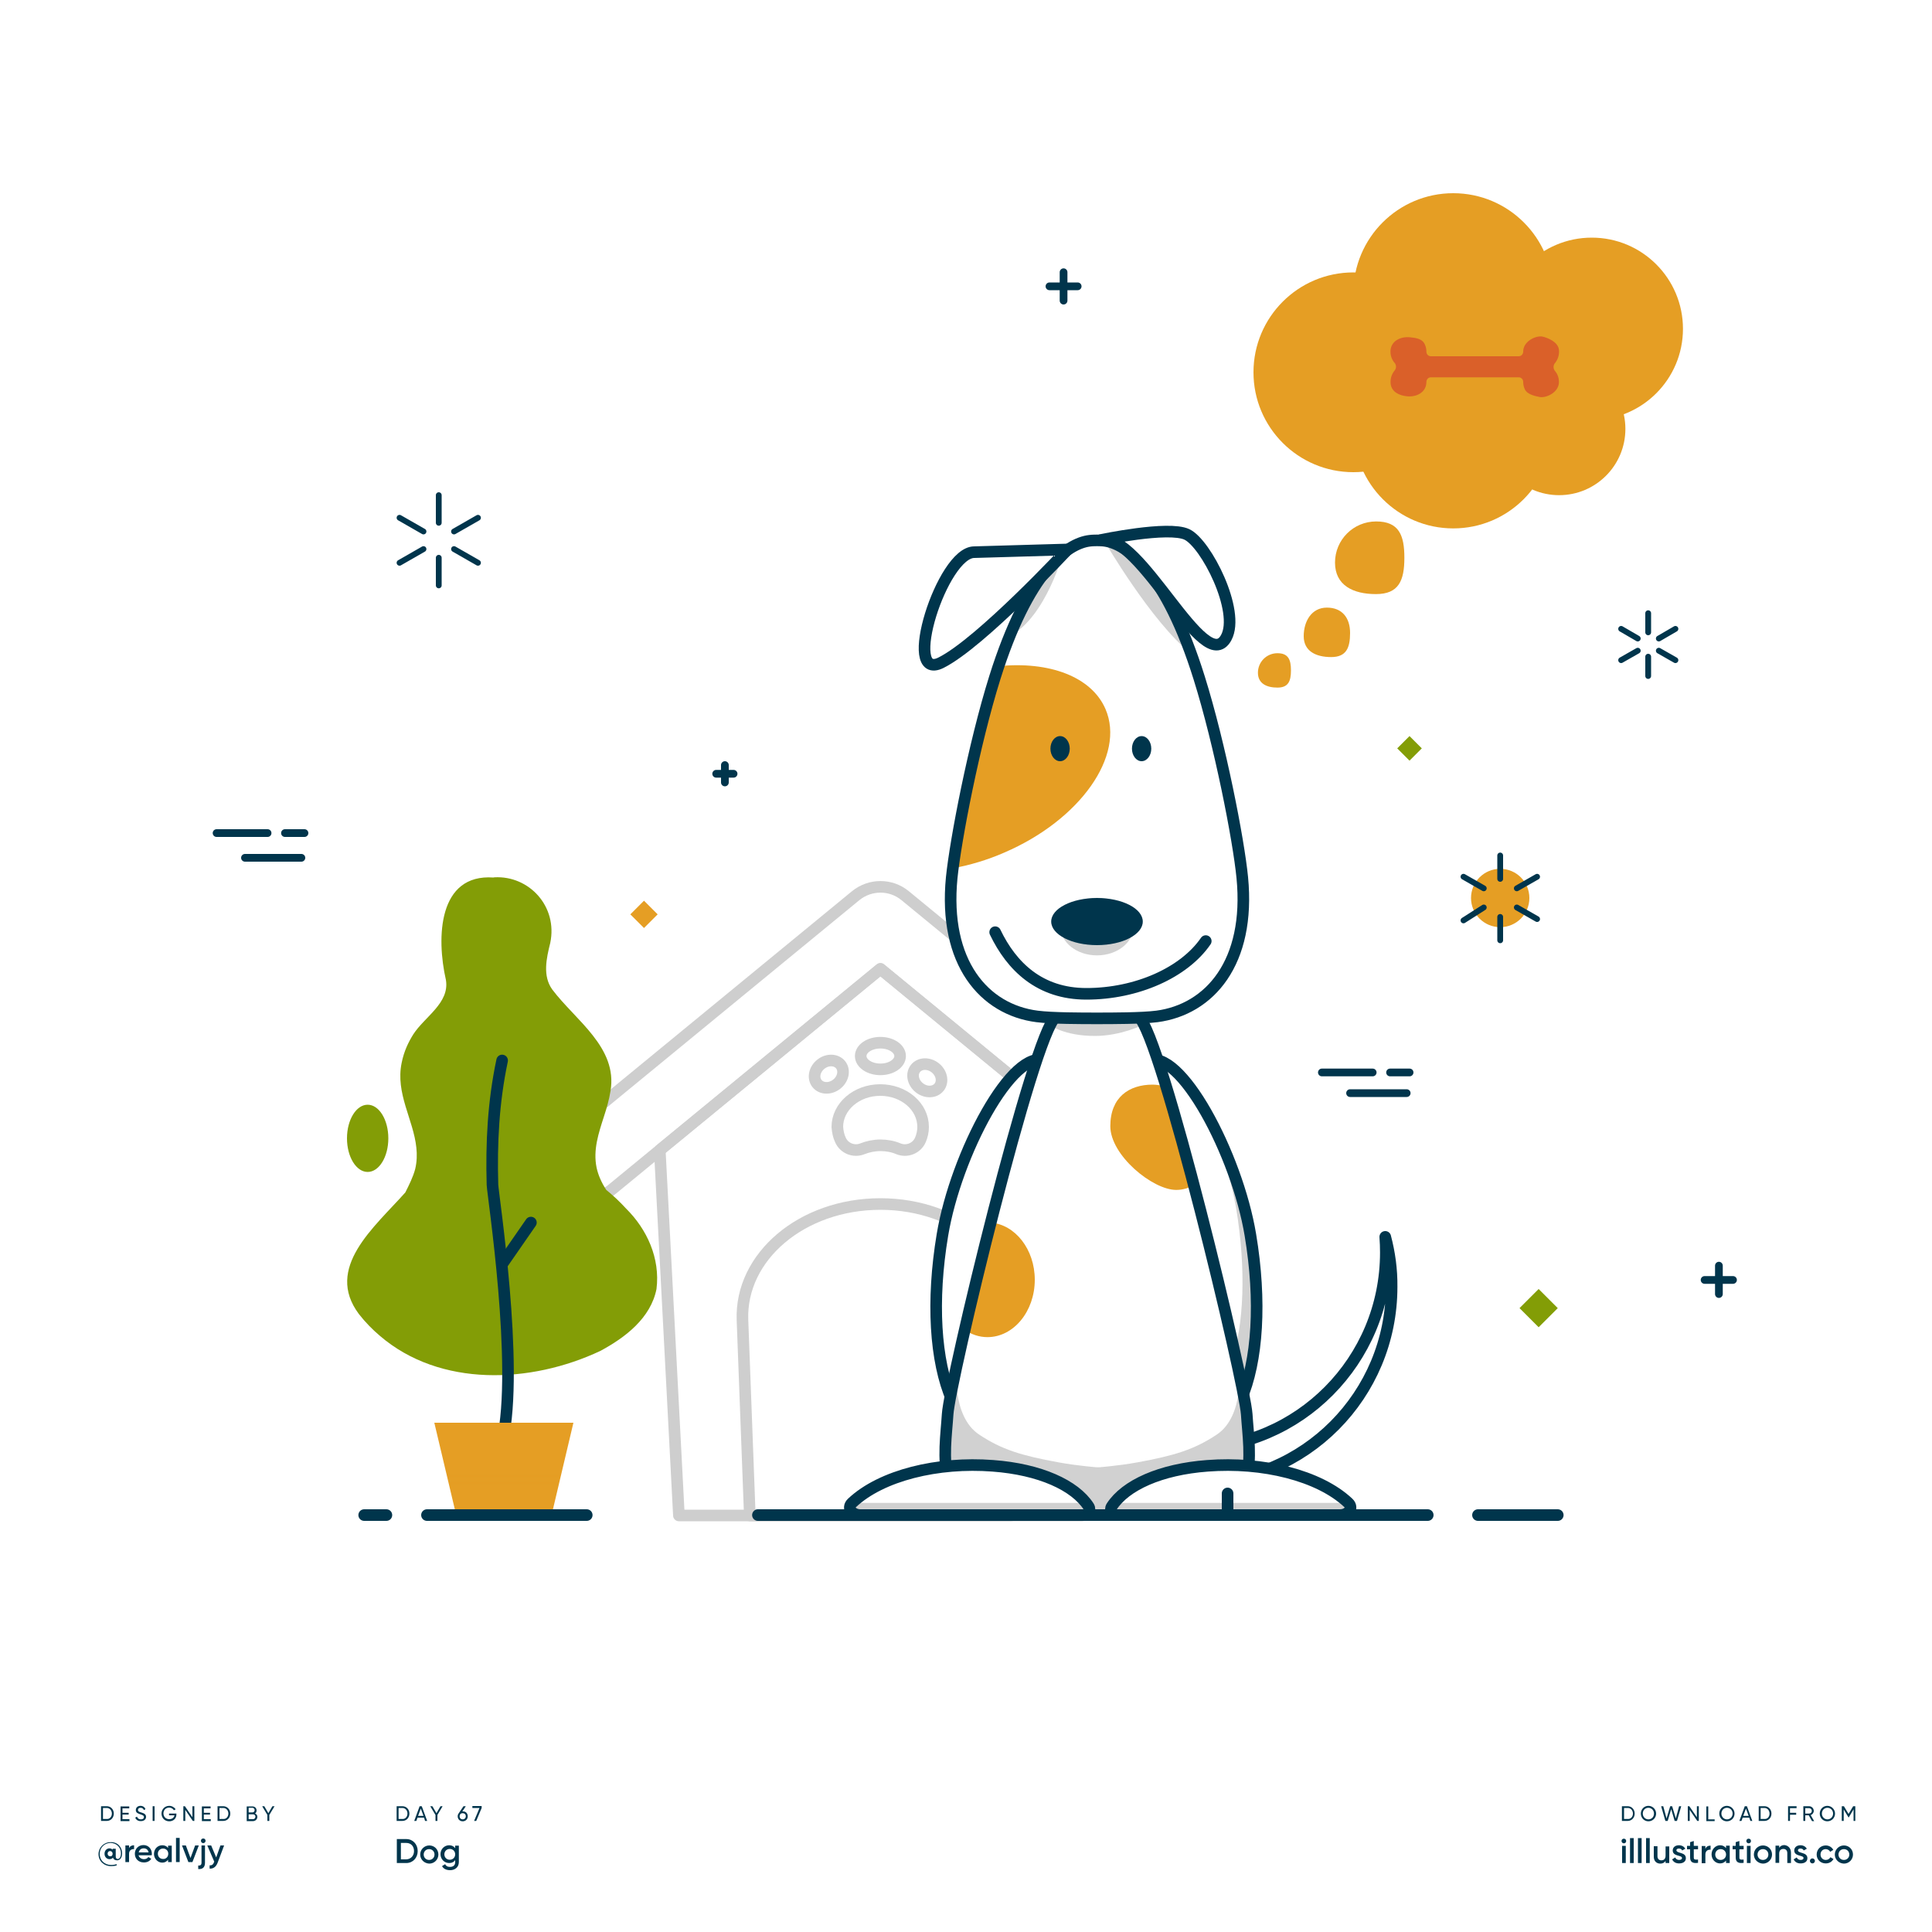 <?xml version="1.0" encoding="utf-8"?>
<!-- Generator: Adobe Illustrator 23.1.1, SVG Export Plug-In . SVG Version: 6.00 Build 0)  -->
<svg version="1.1" id="Layer_1" xmlns="http://www.w3.org/2000/svg" xmlns:xlink="http://www.w3.org/1999/xlink" x="0px" y="0px"
	 viewBox="0 0 1000 1000" style="enable-background:new 0 0 1000 1000;" xml:space="preserve">
<style type="text/css">
	.st0{fill:#FFFFFF;}
	.st1{fill:none;stroke:#CECECE;stroke-width:6;stroke-linecap:round;stroke-linejoin:round;stroke-miterlimit:10;}
	.st2{fill:#00354C;}
	.st3{fill:none;stroke:#00354C;stroke-width:6;stroke-linecap:round;stroke-linejoin:round;stroke-miterlimit:10;}
	.st4{fill:#D1D1D1;}
	.st5{fill:#839D06;}
	.st6{fill:#E59E24;}
	.st7{opacity:0.68;fill:none;stroke:#E59E24;stroke-miterlimit:10;}
	.st8{fill:none;stroke:#00354C;stroke-width:3;stroke-linecap:round;stroke-linejoin:round;stroke-miterlimit:10;}
	.st9{fill:none;stroke:#00354C;stroke-width:4;stroke-linecap:round;stroke-linejoin:round;stroke-miterlimit:10;}
	.st10{fill:#DA6029;}
</style>
<rect id="XMLID_26_" class="st0" width="1000" height="1000"/>
<g id="XMLID_52_">
	<path id="XMLID_37_" class="st1" d="M455.7,501.5l139,114.2c6.9,5.7,16.9,5.7,23.8,0v0c9.1-7.5,9.1-21.5,0-28.9l-150-123.2
		c-7.4-6.1-18.1-6.1-25.6,0L293,586.7c-9.1,7.5-9.1,21.5,0,28.9l0,0c6.9,5.7,16.9,5.7,23.8,0L455.7,501.5z"/>
	<polygon id="XMLID_44_" class="st1" points="455.7,501.5 341.5,595.3 351.4,784.4 560.1,784.4 569.9,595.3 	"/>
	<path id="XMLID_36_" class="st1" d="M455.7,623.2L455.7,623.2c-40.7,0-72.6,27.3-71.4,60l3.8,101.2h135.2l3.8-101.2
		C528.3,650.5,496.4,623.2,455.7,623.2z"/>
	<path id="XMLID_41_" class="st1" d="M435,590c1.9,4.4,7,6.4,11.4,4.6c2.8-1.1,6-1.8,9.3-1.8s6.5,0.6,9.3,1.8
		c4.4,1.8,9.5-0.2,11.4-4.6c0.9-2.1,1.4-4.4,1.4-6.7c0-10.6-9.9-19.1-22.2-19.1s-22.2,8.6-22.2,19.1C433.6,585.7,434,587.9,435,590z
		"/>
	
		<ellipse id="XMLID_42_" transform="matrix(0.787 -0.617 0.617 0.787 -251.51 383.487)" class="st1" cx="429.1" cy="555.6" rx="7.8" ry="6.6"/>
	<ellipse id="XMLID_34_" class="st1" cx="455.7" cy="546.6" rx="10.2" ry="6.9"/>
	
		<ellipse id="XMLID_39_" transform="matrix(0.617 -0.787 0.787 0.617 -255.575 591.154)" class="st1" cx="480" cy="558.3" rx="6.6" ry="7.8"/>
</g>
<g>
	<g>
		<g>
			<path class="st2" d="M63.2,959.2c0,2.5-1.2,3.7-2.6,3.7c-1.1,0-1.9-0.5-2.1-1.4c-0.4,0.5-1,0.8-1.8,0.8c-1.5,0-2.6-1.2-2.6-2.8
				c0-1.6,1.1-2.8,2.6-2.8c0.7,0,1.2,0.3,1.6,0.7v-0.5h1.6v3.9c0,0.8,0.3,1.4,1,1.4c0.9,0,1.7-0.9,1.7-3c0-3-2.3-5.3-5.4-5.3
				c-3.1,0-5.6,2.4-5.6,5.7c0,3.3,2.5,5.7,5.9,5.7c1.1,0,2.1-0.2,2.9-0.4v0.6c-0.8,0.3-1.7,0.4-2.9,0.4c-3.7,0-6.5-2.6-6.5-6.2
				c0-3.4,2.7-6.2,6.2-6.2C61.1,953.3,63.2,956.4,63.2,959.2z M58.3,959.5c0-0.8-0.6-1.4-1.3-1.4c-0.8,0-1.3,0.5-1.3,1.4
				c0,0.8,0.6,1.3,1.3,1.3C57.8,960.9,58.3,960.3,58.3,959.5z"/>
		</g>
		<g>
			<path class="st2" d="M69.4,955.1v2c-1.2-0.1-2.6,0.5-2.6,2.4v4.3h-1.9v-8.6h1.9v1.4C67.3,955.5,68.3,955.1,69.4,955.1z"/>
		</g>
		<g>
			<path class="st2" d="M74.6,962.3c1,0,1.8-0.5,2.2-1.1l1.5,0.9c-0.8,1.2-2.1,1.9-3.8,1.9c-2.8,0-4.7-1.9-4.7-4.5
				c0-2.5,1.8-4.5,4.5-4.5c2.6,0,4.3,2.1,4.3,4.5c0,0.3,0,0.5-0.1,0.8h-6.8C72.1,961.6,73.2,962.3,74.6,962.3z M76.9,958.8
				c-0.3-1.5-1.3-2.1-2.5-2.1c-1.4,0-2.3,0.8-2.6,2.1H76.9z"/>
		</g>
		<g>
			<path class="st2" d="M88.9,955.2v8.6h-1.9v-1.2c-0.7,0.9-1.7,1.5-3,1.5c-2.3,0-4.3-2-4.3-4.5c0-2.6,1.9-4.5,4.3-4.5
				c1.3,0,2.3,0.5,3,1.4v-1.2H88.9z M87.1,959.5c0-1.6-1.2-2.7-2.7-2.7c-1.5,0-2.7,1.1-2.7,2.7c0,1.6,1.2,2.7,2.7,2.7
				C85.9,962.3,87.1,961.1,87.1,959.5z"/>
		</g>
		<g>
			<path class="st2" d="M91.1,951.3H93v12.5h-1.9V951.3z"/>
		</g>
		<g>
			<path class="st2" d="M102.9,955.2l-3.3,8.6h-2.1l-3.3-8.6h2l2.4,6.5l2.4-6.5H102.9z"/>
		</g>
		<g>
			<path class="st2" d="M104.2,955.2h1.9v8.9c0,2.4-1.2,3.5-3.5,3.3v-1.8c1.1,0.1,1.7-0.3,1.7-1.5V955.2z M104,952.8
				c0-0.7,0.5-1.2,1.2-1.2c0.7,0,1.2,0.5,1.2,1.2c0,0.6-0.5,1.2-1.2,1.2C104.5,954,104,953.4,104,952.8z"/>
		</g>
		<g>
			<path class="st2" d="M116,955.2l-3.3,8.8c-0.8,2.2-2.2,3.3-4.2,3.2v-1.7c1.2,0.1,1.9-0.5,2.3-1.7l0.1-0.2l-3.6-8.4h2l2.6,6.2
				l2.2-6.2H116z"/>
		</g>
	</g>
	<g>
		<path class="st2" d="M211.9,938.7c0,2.1-1.5,3.8-3.6,3.8h-3v-7.6h3C210.4,934.9,211.9,936.6,211.9,938.7z M210.9,938.7
			c0-1.6-1.1-2.9-2.6-2.9h-2v5.7h2C209.8,941.6,210.9,940.3,210.9,938.7z"/>
		<path class="st2" d="M219.5,940.8h-3.4l-0.6,1.7h-1.1l2.8-7.6h1.1l2.8,7.6h-1.1L219.5,940.8z M219.2,939.9l-1.4-3.8l-1.4,3.8
			H219.2z"/>
		<path class="st2" d="M226.4,939.4v3.1h-1v-3.1l-2.7-4.5h1.1l2.1,3.6l2.1-3.6h1.1L226.4,939.4z"/>
		<path class="st2" d="M242.1,940.1c0,1.5-1.1,2.6-2.6,2.6c-1.5,0-2.6-1.1-2.6-2.6c0-0.6,0.2-1.1,0.5-1.5l2.5-3.7h1.2l-1.8,2.7
			c0.1,0,0.2,0,0.4,0C241,937.5,242.1,938.6,242.1,940.1z M241.1,940.1c0-1-0.7-1.6-1.6-1.6c-1,0-1.6,0.6-1.6,1.6s0.7,1.6,1.6,1.6
			C240.4,941.7,241.1,941,241.1,940.1z"/>
		<path class="st2" d="M249.3,934.9v0.9l-2.8,6.7h-1.1l2.8-6.7h-3.7v-1H249.3z"/>
	</g>
	<g>
		<path class="st2" d="M58.9,938.7c0,2.1-1.5,3.8-3.6,3.8h-3v-7.6h3C57.4,934.9,58.9,936.6,58.9,938.7z M57.9,938.7
			c0-1.6-1.1-2.9-2.6-2.9h-2v5.7h2C56.8,941.6,57.9,940.3,57.9,938.7z"/>
		<path class="st2" d="M67,941.6v1h-4.6v-7.6h4.5v1h-3.5v2.3h3.2v0.9h-3.2v2.4H67z"/>
		<path class="st2" d="M70,940.8l0.9-0.5c0.3,0.8,0.9,1.4,2,1.4c1.1,0,1.6-0.5,1.6-1.2c0-0.8-0.7-1-1.8-1.4
			c-1.2-0.4-2.4-0.8-2.4-2.2c0-1.4,1.1-2.2,2.4-2.2c1.3,0,2.2,0.7,2.6,1.7l-0.8,0.5c-0.3-0.7-0.8-1.2-1.7-1.2
			c-0.8,0-1.4,0.4-1.4,1.1c0,0.7,0.5,1,1.6,1.3c1.3,0.4,2.6,0.8,2.6,2.3c0,1.3-1.1,2.2-2.6,2.2C71.5,942.7,70.4,941.9,70,940.8z"/>
		<path class="st2" d="M80,934.9v7.6h-1v-7.6H80z"/>
		<path class="st2" d="M91.3,939.2c0,1.9-1.4,3.5-3.7,3.5c-2.4,0-4-1.8-4-4c0-2.2,1.7-4,4-4c1.4,0,2.7,0.8,3.3,1.8l-0.9,0.5
			c-0.4-0.8-1.4-1.4-2.4-1.4c-1.8,0-3,1.3-3,3c0,1.7,1.2,3,3,3c1.6,0,2.5-0.9,2.7-2h-2.8v-0.9h3.8V939.2z"/>
		<path class="st2" d="M100.6,934.9v7.6h-0.8l-3.9-5.7v5.7h-1v-7.6h0.8l3.9,5.7v-5.7H100.6z"/>
		<path class="st2" d="M109.1,941.6v1h-4.6v-7.6h4.5v1h-3.5v2.3h3.2v0.9h-3.2v2.4H109.1z"/>
		<path class="st2" d="M119.2,938.7c0,2.1-1.5,3.8-3.6,3.8h-3v-7.6h3C117.6,934.9,119.2,936.6,119.2,938.7z M118.2,938.7
			c0-1.6-1.1-2.9-2.6-2.9h-2v5.7h2C117.1,941.6,118.2,940.3,118.2,938.7z"/>
		<path class="st2" d="M133.2,940.4c0,1.2-1,2.2-2.2,2.2h-3.3v-7.6h3c1.2,0,2.1,0.9,2.1,2.1c0,0.7-0.3,1.2-0.8,1.6
			C132.7,938.9,133.2,939.5,133.2,940.4z M128.7,935.8v2.3h2c0.6,0,1.1-0.5,1.1-1.2c0-0.6-0.5-1.2-1.1-1.2H128.7z M132.2,940.3
			c0-0.7-0.5-1.2-1.2-1.2h-2.3v2.5h2.3C131.7,941.6,132.2,941,132.2,940.3z"/>
		<path class="st2" d="M139.4,939.4v3.1h-1v-3.1l-2.7-4.5h1.1l2.1,3.6l2.1-3.6h1.1L139.4,939.4z"/>
	</g>
	<g>
		<path class="st2" d="M216.2,958.1c0,3.5-2.5,6.2-5.9,6.2h-4.9v-12.4h4.9C213.7,951.9,216.2,954.6,216.2,958.1z M214.3,958.1
			c0-2.5-1.6-4.2-4-4.2h-2.8v8.5h2.8C212.7,962.3,214.3,960.5,214.3,958.1z"/>
		<path class="st2" d="M217.5,959.9c0-2.6,2.1-4.7,4.7-4.7c2.6,0,4.7,2,4.7,4.7c0,2.6-2.1,4.7-4.7,4.7
			C219.6,964.5,217.5,962.5,217.5,959.9z M224.9,959.9c0-1.6-1.2-2.8-2.8-2.8s-2.8,1.2-2.8,2.8c0,1.6,1.2,2.8,2.8,2.8
			S224.9,961.5,224.9,959.9z"/>
		<path class="st2" d="M237.5,955.4v8.4c0,2.8-2.2,4.2-4.5,4.2c-1.9,0-3.5-0.7-4.2-2.1l1.6-1c0.4,0.8,1,1.4,2.6,1.4
			c1.6,0,2.6-0.9,2.6-2.4v-1.1c-0.7,1-1.7,1.5-3.1,1.5c-2.5,0-4.5-2-4.5-4.6s2-4.6,4.5-4.6c1.4,0,2.4,0.6,3.1,1.5v-1.3H237.5z
			 M235.6,959.8c0-1.6-1.2-2.8-2.8-2.8c-1.6,0-2.8,1.2-2.8,2.8s1.2,2.8,2.8,2.8C234.4,962.6,235.6,961.4,235.6,959.8z"/>
	</g>
	<g>
		<g>
			<g>
				<path class="st2" d="M846.1,938.7c0,2.1-1.5,3.8-3.6,3.8h-3v-7.6h3C844.6,934.9,846.1,936.6,846.1,938.7z M845.2,938.7
					c0-1.6-1.1-2.9-2.6-2.9h-2v5.7h2C844.1,941.6,845.2,940.3,845.2,938.7z"/>
			</g>
			<g>
				<path class="st2" d="M849.3,938.7c0-2.2,1.7-4,3.9-4c2.2,0,4,1.8,4,4c0,2.2-1.7,4-4,4C851,942.7,849.3,940.9,849.3,938.7z
					 M856.1,938.7c0-1.7-1.3-3-2.9-3c-1.7,0-2.9,1.3-2.9,3c0,1.7,1.3,3,2.9,3C854.9,941.7,856.1,940.4,856.1,938.7z"/>
			</g>
			<g>
				<path class="st2" d="M859.8,934.9h1.1l1.7,6.3l1.9-6.3h1l1.9,6.3l1.7-6.3h1.1l-2.2,7.6h-1.2l-1.8-6.1l-1.8,6.1H862L859.8,934.9z
					"/>
			</g>
			<g>
				<path class="st2" d="M879.3,934.9v7.6h-0.8l-3.9-5.7v5.7h-1v-7.6h0.8l3.9,5.7v-5.7H879.3z"/>
			</g>
			<g>
				<path class="st2" d="M887.5,941.6v1h-4.3v-7.6h1v6.7H887.5z"/>
			</g>
			<g>
				<path class="st2" d="M889.9,938.7c0-2.2,1.7-4,3.9-4c2.2,0,4,1.8,4,4c0,2.2-1.7,4-4,4C891.6,942.7,889.9,940.9,889.9,938.7z
					 M896.8,938.7c0-1.7-1.3-3-2.9-3c-1.7,0-2.9,1.3-2.9,3c0,1.7,1.3,3,2.9,3C895.5,941.7,896.8,940.4,896.8,938.7z"/>
			</g>
			<g>
				<path class="st2" d="M905.4,940.8H902l-0.6,1.7h-1.1l2.8-7.6h1.1l2.8,7.6H906L905.4,940.8z M905.1,939.9l-1.4-3.8l-1.4,3.8
					H905.1z"/>
			</g>
			<g>
				<path class="st2" d="M916.9,938.7c0,2.1-1.5,3.8-3.6,3.8h-3v-7.6h3C915.4,934.9,916.9,936.6,916.9,938.7z M915.9,938.7
					c0-1.6-1.1-2.9-2.6-2.9h-2v5.7h2C914.9,941.6,915.9,940.3,915.9,938.7z"/>
			</g>
			<g>
				<path class="st2" d="M926.5,935.8v2.5h3.2v1h-3.2v3.2h-1v-7.6h4.4v1H926.5z"/>
			</g>
			<g>
				<path class="st2" d="M936.2,939.6h-1.8v2.9h-1v-7.6h3c1.3,0,2.4,1.1,2.4,2.4c0,1-0.7,1.9-1.6,2.2l1.8,3.1h-1.1L936.2,939.6z
					 M934.4,938.7h2c0.8,0,1.4-0.6,1.4-1.4c0-0.8-0.6-1.4-1.4-1.4h-2V938.7z"/>
			</g>
			<g>
				<path class="st2" d="M941.9,938.7c0-2.2,1.7-4,3.9-4c2.2,0,4,1.8,4,4c0,2.2-1.7,4-4,4C943.6,942.7,941.9,940.9,941.9,938.7z
					 M948.8,938.7c0-1.7-1.3-3-2.9-3c-1.7,0-2.9,1.3-2.9,3c0,1.7,1.3,3,2.9,3C947.5,941.7,948.8,940.4,948.8,938.7z"/>
			</g>
			<g>
				<path class="st2" d="M960.4,942.5h-1v-6l-2.5,4.2h-0.1l-2.5-4.1v5.9h-1v-7.6h1.1l2.4,4l2.4-4h1.1V942.5z"/>
			</g>
		</g>
		<g>
			<g>
				<path class="st2" d="M839.3,952.9c0-0.7,0.5-1.2,1.2-1.2c0.7,0,1.2,0.5,1.2,1.2c0,0.7-0.5,1.2-1.2,1.2
					C839.9,954.1,839.3,953.6,839.3,952.9z M839.6,955.4h1.9v8.9h-1.9V955.4z"/>
			</g>
			<g>
				<path class="st2" d="M843.7,951.4h1.9v12.9h-1.9V951.4z"/>
			</g>
			<g>
				<path class="st2" d="M847.8,951.4h1.9v12.9h-1.9V951.4z"/>
			</g>
			<g>
				<path class="st2" d="M852,951.4h1.9v12.9H852V951.4z"/>
			</g>
			<g>
				<path class="st2" d="M864,955.4v8.9h-1.9v-1.1c-0.6,0.9-1.5,1.4-2.7,1.4c-2,0-3.4-1.3-3.4-3.6v-5.4h1.9v5.2c0,1.3,0.8,2.1,2,2.1
					c1.3,0,2.2-0.7,2.2-2.5v-4.7H864z"/>
			</g>
			<g>
				<path class="st2" d="M872.6,961.8c0,1.8-1.5,2.7-3.5,2.7c-1.8,0-3-0.8-3.6-2.1l1.6-1c0.3,0.8,1,1.3,2,1.3c0.8,0,1.5-0.3,1.5-1
					c0-1.6-4.8-0.7-4.8-3.9c0-1.7,1.4-2.7,3.2-2.7c1.5,0,2.7,0.7,3.3,1.8l-1.6,0.9c-0.3-0.7-0.9-1-1.7-1c-0.7,0-1.3,0.3-1.3,0.9
					C867.9,959.5,872.6,958.5,872.6,961.8z"/>
			</g>
			<g>
				<path class="st2" d="M876.7,957.3v4.2c0,1.1,0.7,1.1,2.2,1v1.7c-2.9,0.4-4.1-0.5-4.1-2.8v-4.2h-1.6v-1.8h1.6v-1.9l1.9-0.6v2.5
					h2.2v1.8H876.7z"/>
			</g>
			<g>
				<path class="st2" d="M885.4,955.3v2.1c-1.3-0.1-2.7,0.5-2.7,2.5v4.5h-1.9v-8.9h1.9v1.5C883.2,955.7,884.2,955.3,885.4,955.3z"/>
			</g>
			<g>
				<path class="st2" d="M895.3,955.4v8.9h-1.9V963c-0.7,0.9-1.7,1.5-3.1,1.5c-2.4,0-4.4-2-4.4-4.7c0-2.6,2-4.7,4.4-4.7
					c1.4,0,2.4,0.6,3.1,1.5v-1.3H895.3z M893.4,959.9c0-1.6-1.2-2.8-2.8-2.8c-1.6,0-2.8,1.2-2.8,2.8c0,1.6,1.2,2.8,2.8,2.8
					C892.2,962.7,893.4,961.5,893.4,959.9z"/>
			</g>
			<g>
				<path class="st2" d="M900.3,957.3v4.2c0,1.1,0.7,1.1,2.2,1v1.7c-2.9,0.4-4.1-0.5-4.1-2.8v-4.2h-1.6v-1.8h1.6v-1.9l1.9-0.6v2.5
					h2.2v1.8H900.3z"/>
			</g>
			<g>
				<path class="st2" d="M903.9,952.9c0-0.7,0.5-1.2,1.2-1.2c0.7,0,1.2,0.5,1.2,1.2c0,0.7-0.5,1.2-1.2,1.2
					C904.5,954.1,903.9,953.6,903.9,952.9z M904.2,955.4h1.9v8.9h-1.9V955.4z"/>
			</g>
			<g>
				<path class="st2" d="M907.8,959.9c0-2.6,2.1-4.7,4.7-4.7c2.6,0,4.7,2,4.7,4.7c0,2.6-2.1,4.7-4.7,4.7
					C909.9,964.5,907.8,962.5,907.8,959.9z M915.3,959.9c0-1.6-1.2-2.8-2.8-2.8c-1.6,0-2.8,1.2-2.8,2.8c0,1.6,1.2,2.8,2.8,2.8
					C914.1,962.7,915.3,961.5,915.3,959.9z"/>
			</g>
			<g>
				<path class="st2" d="M927,958.9v5.4h-1.9v-5.2c0-1.3-0.8-2.1-2-2.1c-1.3,0-2.2,0.7-2.2,2.5v4.7h-1.9v-8.9h1.9v1.1
					c0.6-0.9,1.5-1.4,2.7-1.4C925.5,955.2,927,956.6,927,958.9z"/>
			</g>
			<g>
				<path class="st2" d="M935.5,961.8c0,1.8-1.5,2.7-3.5,2.7c-1.8,0-3-0.8-3.6-2.1l1.6-1c0.3,0.8,1,1.3,2,1.3c0.8,0,1.5-0.3,1.5-1
					c0-1.6-4.8-0.7-4.8-3.9c0-1.7,1.4-2.7,3.2-2.7c1.5,0,2.7,0.7,3.3,1.8l-1.6,0.9c-0.3-0.7-0.9-1-1.7-1c-0.7,0-1.3,0.3-1.3,0.9
					C930.7,959.5,935.5,958.5,935.5,961.8z"/>
			</g>
			<g>
				<path class="st2" d="M936.8,963.2c0-0.7,0.6-1.3,1.3-1.3c0.7,0,1.3,0.6,1.3,1.3c0,0.7-0.6,1.3-1.3,1.3
					C937.4,964.5,936.8,963.9,936.8,963.2z"/>
			</g>
			<g>
				<path class="st2" d="M940.3,959.9c0-2.6,2-4.7,4.7-4.7c1.7,0,3.2,0.9,3.9,2.3l-1.6,1c-0.4-0.8-1.3-1.4-2.3-1.4
					c-1.6,0-2.7,1.2-2.7,2.8c0,1.6,1.2,2.8,2.7,2.8c1.1,0,1.9-0.5,2.4-1.4l1.6,0.9c-0.7,1.4-2.2,2.3-4,2.3
					C942.3,964.5,940.3,962.5,940.3,959.9z"/>
			</g>
			<g>
				<path class="st2" d="M949.7,959.9c0-2.6,2.1-4.7,4.7-4.7c2.6,0,4.7,2,4.7,4.7c0,2.6-2.1,4.7-4.7,4.7
					C951.8,964.5,949.7,962.5,949.7,959.9z M957.2,959.9c0-1.6-1.2-2.8-2.8-2.8s-2.8,1.2-2.8,2.8c0,1.6,1.2,2.8,2.8,2.8
					S957.2,961.5,957.2,959.9z"/>
			</g>
		</g>
	</g>
</g>
<line id="XMLID_10_" class="st3" x1="188.5" y1="784.2" x2="200" y2="784.2"/>
<path id="XMLID_72_" class="st4" d="M495.2,625.8c2.9-17.4,9.8-37.4,18-54.1c-11.4,18.6-21.7,45.1-25.4,67.5
	c-5.7,34.1-3.8,65.4,4.9,85.3l5.2-18.8C491.1,685.8,490,657,495.2,625.8z"/>
<g id="XMLID_51_">
	<path id="XMLID_43_" class="st5" d="M255.4,454.2c-28.6-2-29.6,31-24.6,53c2,12-11,19-16.9,28.2c-2.5,4-4.8,8.7-6,14.7
		c-3.3,15.9,6.1,29.4,7.6,43.9c0.4,3.6,0.3,7.3-0.6,11.1c-1.1,4.1-3.1,8.1-5.1,12.1c-16,18-42,39-24,63c3.3,4.2,6.9,7.9,10.8,11.2
		c31.2,26.8,78.2,24.8,114.2,7.8c13-7,26-17,29-32c2-16-5-31-15.7-41.6c-3.2-3.5-6.7-6.8-10.3-9.7c-2.6-4-4.2-7.8-5-11.5
		c-1.9-9.2,1-17.8,3.8-26.5c1.4-4.3,2.7-8.7,3.4-13.2c3.8-22.6-18.2-36.6-30.2-52.6c-5-7-3-16-1-24c4-19-11-35-28.9-34"/>
	<path id="XMLID_35_" class="st3" d="M259.9,548.9c-4.6,21.7-5.6,43-5,64.3c0.2,5.3,13.9,94,5.1,132.8c-0.2,5.6-0.2,8.9-0.2,8.9"/>
	<line id="XMLID_45_" class="st3" x1="274.8" y1="632.8" x2="259.9" y2="654.3"/>
	<path id="XMLID_32_" class="st6" d="M283.8,787.2h-46c-0.6,0-1.1-0.4-1.2-1l-11.8-49.8h72L285,786.3
		C284.9,786.8,284.4,787.2,283.8,787.2z"/>
	<line id="XMLID_47_" class="st7" x1="232" y1="764" x2="289.6" y2="764"/>
	<line id="XMLID_48_" class="st7" x1="232.9" y1="767.6" x2="288.7" y2="767.6"/>
</g>
<line id="XMLID_23_" class="st3" x1="503.4" y1="773" x2="503.4" y2="784"/>
<ellipse id="XMLID_69_" class="st5" cx="190.3" cy="589.2" rx="10.7" ry="17.4"/>
<rect id="XMLID_74_" x="789.4" y="670.2" transform="matrix(0.707 0.707 -0.707 0.707 712.123 -364.754)" class="st5" width="14" height="14"/>
<rect id="XMLID_119_" x="725.1" y="383" transform="matrix(0.707 0.707 -0.707 0.707 487.7 -402.438)" class="st5" width="9" height="9"/>
<g id="XMLID_104_">
	<g id="XMLID_75_">
		<line id="XMLID_76_" class="st8" x1="227.1" y1="256.3" x2="227.1" y2="270.6"/>
		<line id="XMLID_78_" class="st8" x1="227.1" y1="288.7" x2="227.1" y2="303"/>
	</g>
	<g id="XMLID_77_">
		<line id="XMLID_80_" class="st8" x1="206.8" y1="268" x2="219.2" y2="275.1"/>
		<line id="XMLID_79_" class="st8" x1="235" y1="284.2" x2="247.4" y2="291.3"/>
	</g>
	<g id="XMLID_81_">
		<line id="XMLID_83_" class="st8" x1="206.8" y1="291.3" x2="219.2" y2="284.2"/>
		<line id="XMLID_82_" class="st8" x1="235" y1="275.1" x2="247.4" y2="268"/>
	</g>
</g>
<g id="XMLID_91_">
	<line id="XMLID_93_" class="st8" x1="853.1" y1="317.4" x2="853.1" y2="327.3"/>
	<line id="XMLID_92_" class="st8" x1="853.1" y1="339.9" x2="853.1" y2="349.9"/>
</g>
<g id="XMLID_88_">
	<line id="XMLID_90_" class="st8" x1="839.1" y1="325.5" x2="847.7" y2="330.5"/>
	<line id="XMLID_89_" class="st8" x1="858.6" y1="336.8" x2="867.2" y2="341.7"/>
</g>
<g id="XMLID_85_">
	<line id="XMLID_87_" class="st8" x1="839.1" y1="341.7" x2="847.7" y2="336.8"/>
	<line id="XMLID_86_" class="st8" x1="858.6" y1="330.5" x2="867.2" y2="325.5"/>
</g>
<circle id="XMLID_84_" class="st6" cx="776.5" cy="464.8" r="15.1"/>
<g id="XMLID_103_">
	<g id="XMLID_100_">
		<line id="XMLID_102_" class="st8" x1="776.5" y1="442.8" x2="776.5" y2="454.9"/>
		<line id="XMLID_101_" class="st8" x1="776.5" y1="474.6" x2="776.5" y2="486.7"/>
	</g>
	<g id="XMLID_97_">
		<line id="XMLID_99_" class="st8" x1="757.5" y1="453.8" x2="768" y2="459.8"/>
		<line id="XMLID_98_" class="st8" x1="785.1" y1="469.7" x2="795.6" y2="475.7"/>
	</g>
	<g id="XMLID_94_">
		<line id="XMLID_96_" class="st8" x1="757.5" y1="476.4" x2="768" y2="469.7"/>
		<line id="XMLID_95_" class="st8" x1="785.1" y1="459.8" x2="795.6" y2="453.8"/>
	</g>
</g>
<line id="XMLID_106_" class="st9" x1="550.5" y1="140.9" x2="550.5" y2="155.6"/>
<line id="XMLID_105_" class="st9" x1="557.8" y1="148.2" x2="543.2" y2="148.2"/>
<line id="XMLID_110_" class="st9" x1="889.7" y1="655.1" x2="889.7" y2="669.8"/>
<line id="XMLID_109_" class="st9" x1="897" y1="662.5" x2="882.3" y2="662.5"/>
<line id="XMLID_107_" class="st9" x1="375.2" y1="396" x2="375.2" y2="405"/>
<line id="XMLID_63_" class="st9" x1="379.7" y1="400.5" x2="370.7" y2="400.5"/>
<rect id="XMLID_108_" x="328.3" y="468.4" transform="matrix(0.707 0.707 -0.707 0.707 432.381 -97.065)" class="st6" width="10" height="10"/>
<line id="XMLID_111_" class="st9" x1="112.1" y1="431.2" x2="138.5" y2="431.2"/>
<line id="XMLID_22_" class="st9" x1="147.5" y1="431.2" x2="157.6" y2="431.2"/>
<line id="XMLID_113_" class="st9" x1="126.8" y1="444" x2="156" y2="444"/>
<line id="XMLID_117_" class="st9" x1="684.2" y1="555.1" x2="710.5" y2="555.1"/>
<line id="XMLID_116_" class="st9" x1="719.5" y1="555.1" x2="729.6" y2="555.1"/>
<line id="XMLID_115_" class="st9" x1="698.8" y1="565.8" x2="728.1" y2="565.8"/>
<line id="XMLID_66_" class="st3" x1="765" y1="784.2" x2="806.3" y2="784.2"/>
<line id="XMLID_30_" class="st3" x1="221" y1="784.2" x2="303.7" y2="784.2"/>
<circle id="XMLID_16_" class="st6" cx="700.5" cy="192.7" r="51.7"/>
<circle id="XMLID_33_" class="st6" cx="752.2" cy="151.7" r="51.7"/>
<circle id="XMLID_123_" class="st6" cx="823.9" cy="170.2" r="47.2"/>
<circle id="XMLID_126_" class="st6" cx="752.2" cy="222" r="51.5"/>
<circle id="XMLID_124_" class="st6" cx="807" cy="222" r="34.3"/>
<path id="XMLID_125_" class="st6" d="M698.8,327.6c0,7.8-2,12.5-9.8,12.5s-14.2-3-14.2-10.8c0-7.8,4.1-14.8,12-14.8
	C694.7,314.5,698.8,319.8,698.8,327.6z"/>
<path id="XMLID_130_" class="st6" d="M726.9,288.7c0,11.8-2.9,18.8-14.7,18.8S691,303,691,291.2s9.5-21.3,21.3-21.3
	S726.9,277,726.9,288.7z"/>
<g>
	<path id="XMLID_31_" class="st0" d="M717,640.2c0.2,2.7,0.3,5.4,0.3,8.1c0,55.9-45,101.3-100.5,101.3c-46.6,0-85.8-32-97.2-75.4
		c4.1,52.1,47.4,93.2,100.2,93.2c55.5,0,100.5-45.3,100.5-101.3C720.4,657.1,719.2,648.5,717,640.2z"/>
	<path id="XMLID_17_" class="st3" d="M717,640.2c0.2,2.7,0.3,5.4,0.3,8.1c0,55.9-45,101.3-100.5,101.3c-46.6,0-85.8-32-97.2-75.4
		c4.1,52.1,47.4,93.2,100.2,93.2c55.5,0,100.5-45.3,100.5-101.3C720.4,657.1,719.2,648.5,717,640.2z"/>
	<path id="XMLID_28_" class="st0" d="M541.3,549.2c-17-7.6-46.6,48.4-53.5,90c-5.7,34.1-3.8,65.4,4.9,85.3L541.3,549.2z"/>
	<path id="XMLID_1_" class="st3" d="M541.3,549.2c-17-7.6-46.6,48.4-53.5,90c-5.7,34.1-3.8,65.4,4.9,85.3L541.3,549.2z"/>
	<path id="XMLID_68_" class="st0" d="M593.7,549.2c17-7.6,46.6,48.4,53.5,90c5.7,34.1,3.8,65.4-4.9,85.3L593.7,549.2z"/>
	<path id="XMLID_56_" class="st4" d="M639.9,625.8c-2.9-17.4-9.8-37.4-18-54.1c11.4,18.6,21.7,45.1,25.4,67.5
		c5.7,34.1,3.8,65.4-4.9,85.3l-5.2-18.8C644,685.8,645,657,639.9,625.8z"/>
	<path id="XMLID_54_" class="st3" d="M593.7,549.2c17-7.6,46.6,48.4,53.5,90c5.7,34.1,3.8,65.4-4.9,85.3L593.7,549.2z"/>
	<path id="XMLID_18_" class="st0" d="M645.3,732c-1.1-16.6-44.3-196.8-56-205.8h-21.1h-21.7c-11.7,9-55,189.1-56,205.8
		c-1.3,20.7-8.1,52.2,31.2,52.2h46.5h46C653.4,784.2,646.6,752.7,645.3,732z"/>
	<path id="XMLID_20_" class="st4" d="M495.2,706.5c0,0-3.1,26.4,11.7,36.1c11.6,7.7,21.8,10.8,40.9,14.3c10.3,1.9,21.5,2.7,21.5,2.7
		l1.2,23.7l-81.4,0.6c0,0-1.4-33.3,0.6-43.3C491.7,730.7,492.7,714.1,495.2,706.5z"/>
	<path id="XMLID_5_" class="st4" d="M641.4,706.5c0,0,3.1,26.4-11.7,36.1c-11.6,7.7-21.8,10.8-40.9,14.3
		c-10.3,1.9-21.5,2.7-21.5,2.7l-1.2,23.7l81.4,0.6c0,0,1.4-33.3-0.6-43.3C644.9,730.7,643.9,714.1,641.4,706.5z"/>
	<path id="XMLID_64_" class="st6" d="M603.6,562.5c-2.5-0.7-4.9-1.1-7-1.1c-12.2,0-21.9,6.5-21.9,21.5c0,15.1,21.9,33,34.1,33
		c3.3,0,6.4-0.9,9.2-2.5C613.1,595,608.1,577.2,603.6,562.5z"/>
	<path id="XMLID_58_" class="st6" d="M511.1,692.1c13.5,0,24.5-13.3,24.5-29.7c0-15.7-10.1-28.6-22.9-29.6c-5,19.6-9.7,39-13.5,55.5
		C502.8,690.7,506.8,692.1,511.1,692.1z"/>
	<path id="XMLID_46_" class="st4" d="M543.4,530.5c0,0,7.1,5.7,23.4,5.7c13.2,0,24.8-5.7,24.8-5.7l-1-3.9l-46.5,0L543.4,530.5z"/>
	<path id="XMLID_4_" class="st3" d="M645.3,732c-1.1-16.6-44.3-196.8-56-205.8h-21.1h-21.7c-11.7,9-55,189.1-56,205.8
		c-1.3,20.7-8.1,52.2,31.2,52.2h46.5h46C653.4,784.2,646.6,752.7,645.3,732z"/>
	<path id="XMLID_9_" class="st0" d="M643,454.2c-1.9-19.5-11.5-68.8-22.3-103.3c-17.2-55.1-37.4-69.5-49.1-71
		c-1.2-0.2-3.8-0.2-3.8-0.2s-2.5,0-3.8,0.2c-11.7,1.4-31.8,15.7-49.1,70.9c-10.8,34.5-20.3,83.9-22.3,103.5
		c-4.3,44,16.8,68.3,44.2,71.8c7.8,1,23.2,1,31,1c7.7,0,23.1,0,31-1C626.1,522.5,647.3,498.2,643,454.2z"/>
	<ellipse id="XMLID_49_" class="st4" cx="567.8" cy="479.6" rx="18.9" ry="14.9"/>
	<path id="XMLID_55_" class="st4" d="M550.5,285.5c0,0-9,33.9-27.8,43.7c4.8-10.8,11.3-23.7,11.3-23.7S545.2,287,550.5,285.5z"/>
	<path id="XMLID_53_" class="st4" d="M571.6,280c0,0,24.4,42,44.7,58.1c0,0-4.6-29.8-9.1-38.8S580.7,277.2,571.6,280z"/>
	<path id="XMLID_15_" class="st6" d="M519.8,441.3c39.3-16.9,62.8-50.2,52.4-74.3c-7.3-16.9-29.3-24.8-55.3-22.2
		c-0.6,1.9-1.3,3.9-1.9,6c-10,32-18.9,76.7-21.7,98.6C501.9,447.8,510.9,445.2,519.8,441.3z"/>
	<path id="XMLID_14_" class="st3" d="M624.1,487.1c-11.2,16.3-35.7,27.3-61.8,27.3c-24.2,0-38.7-14.2-47.2-31.9"/>
	<ellipse id="XMLID_7_" class="st2" cx="567.8" cy="477" rx="23.7" ry="12.2"/>
	<path id="XMLID_2_" class="st0" d="M697.9,777.9c-15.2-14.3-44.4-21.4-72.9-19.2c-24.4,1.8-42.5,10.1-49.6,21.1
		c-1.2,1.9,0.3,4.4,2.6,4.4l115.5,0C698,784.2,700.7,780.5,697.9,777.9z"/>
	<path id="XMLID_50_" class="st4" d="M697.1,777.7c-0.3,0.1-0.7,0.2-1.1,0.2l-115.5,0c-1.4,0-2.6-0.3-3.5-0.9
		c-0.3,0.3-0.7,0.6-1,0.9c-2.8,2.6-0.1,6.3,4.5,6.3l115.5,0c2.3,0,3.8-2.6,2.6-4.4C698.1,779,697.6,778.3,697.1,777.7z"/>
	<path id="XMLID_19_" class="st3" d="M697.9,777.9c-15.2-14.3-44.4-21.4-72.9-19.2c-24.4,1.8-42.5,10.1-49.6,21.1
		c-1.2,1.9,0.3,4.4,2.6,4.4l115.5,0C698,784.2,700.7,780.5,697.9,777.9z"/>
	<line id="XMLID_8_" class="st3" x1="635.4" y1="773" x2="635.4" y2="784"/>
	<path id="XMLID_25_" class="st0" d="M441,777.9c15.2-14.3,44.4-21.4,72.9-19.2c24.4,1.8,42.5,10.1,49.6,21.1
		c1.2,1.9-0.3,4.4-2.6,4.4l-115.5,0C440.9,784.2,438.2,780.5,441,777.9z"/>
	<path id="XMLID_67_" class="st4" d="M562.1,777.7c-0.3,0.1-0.7,0.2-1.1,0.2l-115.5,0c-1.4,0-2.6-0.3-3.5-0.9
		c-0.3,0.3-0.7,0.6-1,0.9c-2.8,2.6-0.1,6.3,4.5,6.3l115.5,0c2.3,0,3.8-2.6,2.6-4.4C563.1,779,562.6,778.3,562.1,777.7z"/>
	<path id="XMLID_24_" class="st3" d="M441,777.9c15.2-14.3,44.4-21.4,72.9-19.2c24.4,1.8,42.5,10.1,49.6,21.1
		c1.2,1.9-0.3,4.4-2.6,4.4l-115.5,0C440.9,784.2,438.2,780.5,441,777.9z"/>
	<path id="XMLID_13_" class="st3" d="M643,454.2c-1.9-19.5-11.5-68.8-22.3-103.3c-17.2-55.1-37.4-69.5-49.1-71
		c-1.2-0.2-3.8-0.2-3.8-0.2s-2.5,0-3.8,0.2c-11.7,1.4-31.8,15.7-49.1,70.9c-10.8,34.5-20.3,83.9-22.3,103.5
		c-4.3,44,16.8,68.3,44.2,71.8c7.8,1,23.2,1,31,1c7.7,0,23.1,0,31-1C626.1,522.5,647.3,498.2,643,454.2z"/>
	<path id="XMLID_29_" class="st0" d="M569.8,279.5c0,0,34.9-7.4,44.5-2.9c9.9,4.6,27.8,39.7,20.4,53.4
		C623.4,351,590.2,275,569.8,279.5z"/>
	<path id="XMLID_11_" class="st3" d="M569.8,279.5c0,0,34.9-7.4,44.5-2.9c9.9,4.6,27.8,39.7,20.4,53.4
		C623.4,351,590.2,275,569.8,279.5z"/>
	<path id="XMLID_27_" class="st0" d="M504.3,285.8l48.3-1.4c0,0-44.8,48.2-65.5,58.6C466.4,353.4,487.6,285.7,504.3,285.8z"/>
	<path id="XMLID_12_" class="st3" d="M504.3,285.8l48.3-1.4c0,0-44.8,48.2-65.5,58.6C466.4,353.4,487.6,285.7,504.3,285.8z"/>
	<ellipse id="XMLID_3_" class="st2" cx="548.7" cy="387.5" rx="5" ry="6.5"/>
	<ellipse id="XMLID_6_" class="st2" cx="590.9" cy="387.5" rx="5" ry="6.5"/>
	<line id="XMLID_57_" class="st3" x1="392.3" y1="784.2" x2="739" y2="784.2"/>
	<path id="XMLID_128_" class="st6" d="M668.2,347c0,5.6-1.4,8.9-7,8.9s-10.1-2.1-10.1-7.7s4.5-10.1,10.1-10.1S668.2,341.4,668.2,347
		z"/>
</g>
<path id="XMLID_21_" class="st10" d="M804.8,188c1.5-1.8,2.4-4.3,2.1-7c-0.5-4.2-6.2-6.3-8.6-6.8c-3.2-0.6-9.9,2.3-9.9,7.8
	c0,0,0,0,0,0c0,1.3-1,2.4-2.3,2.4h-45.5c-1.3,0-2.3-1.1-2.3-2.3c0-1.2-0.2-2.5-0.8-3.8c-1.3-3-4.6-3.4-7.5-3.7
	c-5-0.6-10.3,1.9-10.3,7.4c0,2.3,0.8,4.3,2.2,5.9c0.9,1.1,0.9,2.7,0,3.8c-1.5,1.8-2.4,4.3-2.1,7c0.5,4.2,4.5,6,8.3,6.4
	c5,0.6,10.2-2,10.2-7.4c0,0,0,0,0,0c0-1.3,1-2.4,2.3-2.4h45.5c1.3,0,2.3,1.1,2.3,2.3c0,1.2,0.2,2.5,0.8,3.8c1.3,3,6,3.7,7.8,4.1
	c3.2,0.6,9.9-2.3,9.9-7.8c0-2.3-0.8-4.3-2.2-5.9C803.9,190.7,803.9,189.1,804.8,188z"/>
</svg>
